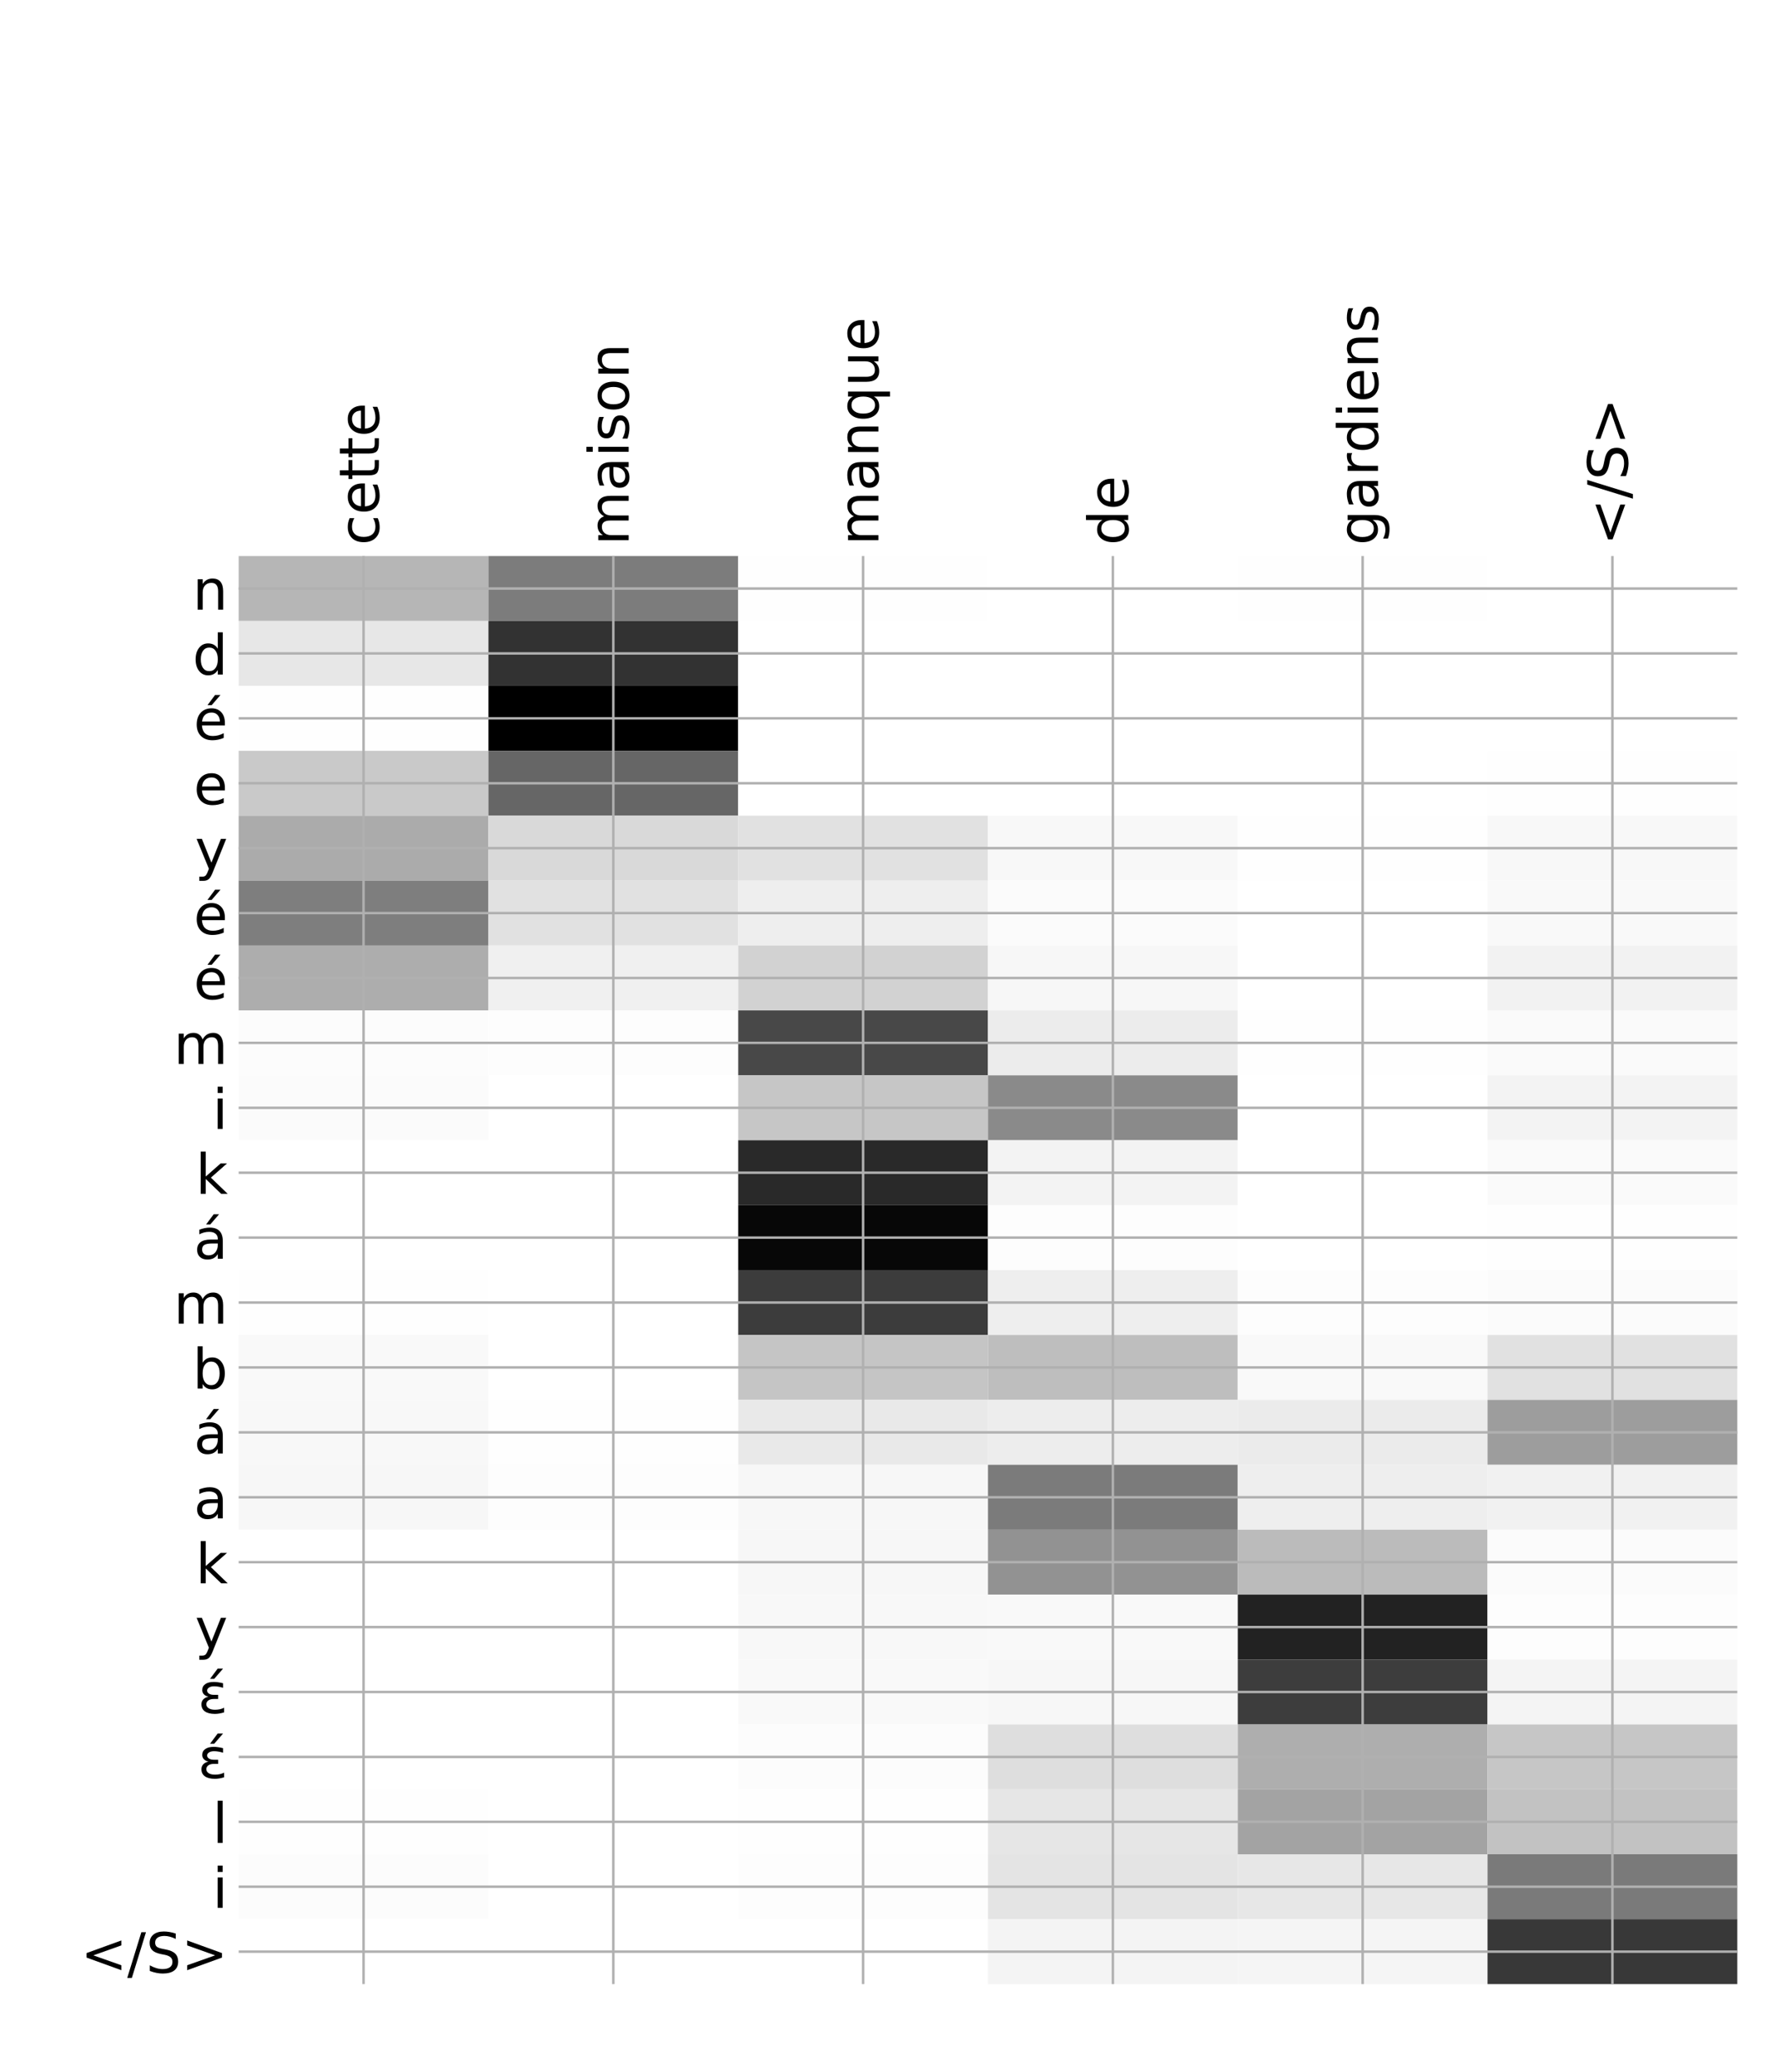 <?xml version="1.0" encoding="utf-8" standalone="no"?>
<!DOCTYPE svg PUBLIC "-//W3C//DTD SVG 1.1//EN"
  "http://www.w3.org/Graphics/SVG/1.1/DTD/svg11.dtd">
<!-- Created with matplotlib (http://matplotlib.org/) -->
<svg height="671pt" version="1.1" viewBox="0 0 576 671" width="576pt" xmlns="http://www.w3.org/2000/svg" xmlns:xlink="http://www.w3.org/1999/xlink">
 <defs>
  <style type="text/css">
*{stroke-linecap:butt;stroke-linejoin:round;}
  </style>
 </defs>
 <g id="figure_1">
  <g id="patch_1">
   <path d="M 0 672 
L 576 672 
L 576 0 
L 0 0 
z
" style="fill:#ffffff;"/>
  </g>
  <g id="axes_1">
   <g id="PolyCollection_1">
    <path clip-path="url(#pa98551bcd6)" d="M 77.275 180.056 
L 77.275 201.074 
L 158.146 201.074 
L 158.146 180.056 
L 77.275 180.056 
z
" style="fill:#b6b6b6;"/>
    <path clip-path="url(#pa98551bcd6)" d="M 158.146 180.056 
L 158.146 201.074 
L 239.017 201.074 
L 239.017 180.056 
L 158.146 180.056 
z
" style="fill:#7c7c7c;"/>
    <path clip-path="url(#pa98551bcd6)" d="M 239.017 180.056 
L 239.017 201.074 
L 319.887 201.074 
L 319.887 180.056 
L 239.017 180.056 
z
" style="fill:#fefefe;"/>
    <path clip-path="url(#pa98551bcd6)" d="M 319.887 180.056 
L 319.887 201.074 
L 400.758 201.074 
L 400.758 180.056 
L 319.887 180.056 
z
" style="fill:#ffffff;"/>
    <path clip-path="url(#pa98551bcd6)" d="M 400.758 180.056 
L 400.758 201.074 
L 481.629 201.074 
L 481.629 180.056 
L 400.758 180.056 
z
" style="fill:#fefefe;"/>
    <path clip-path="url(#pa98551bcd6)" d="M 481.629 180.056 
L 481.629 201.074 
L 562.5 201.074 
L 562.5 180.056 
L 481.629 180.056 
z
" style="fill:#ffffff;"/>
    <path clip-path="url(#pa98551bcd6)" d="M 77.275 201.074 
L 77.275 222.092 
L 158.146 222.092 
L 158.146 201.074 
L 77.275 201.074 
z
" style="fill:#e7e7e7;"/>
    <path clip-path="url(#pa98551bcd6)" d="M 158.146 201.074 
L 158.146 222.092 
L 239.017 222.092 
L 239.017 201.074 
L 158.146 201.074 
z
" style="fill:#323232;"/>
    <path clip-path="url(#pa98551bcd6)" d="M 239.017 201.074 
L 239.017 222.092 
L 319.887 222.092 
L 319.887 201.074 
L 239.017 201.074 
z
" style="fill:#ffffff;"/>
    <path clip-path="url(#pa98551bcd6)" d="M 319.887 201.074 
L 319.887 222.092 
L 400.758 222.092 
L 400.758 201.074 
L 319.887 201.074 
z
" style="fill:#ffffff;"/>
    <path clip-path="url(#pa98551bcd6)" d="M 400.758 201.074 
L 400.758 222.092 
L 481.629 222.092 
L 481.629 201.074 
L 400.758 201.074 
z
" style="fill:#ffffff;"/>
    <path clip-path="url(#pa98551bcd6)" d="M 481.629 201.074 
L 481.629 222.092 
L 562.5 222.092 
L 562.5 201.074 
L 481.629 201.074 
z
" style="fill:#ffffff;"/>
    <path clip-path="url(#pa98551bcd6)" d="M 77.275 222.092 
L 77.275 243.111 
L 158.146 243.111 
L 158.146 222.092 
L 77.275 222.092 
z
" style="fill:#fefefe;"/>
    <path clip-path="url(#pa98551bcd6)" d="M 158.146 222.092 
L 158.146 243.111 
L 239.017 243.111 
L 239.017 222.092 
L 158.146 222.092 
z
"/>
    <path clip-path="url(#pa98551bcd6)" d="M 239.017 222.092 
L 239.017 243.111 
L 319.887 243.111 
L 319.887 222.092 
L 239.017 222.092 
z
" style="fill:#ffffff;"/>
    <path clip-path="url(#pa98551bcd6)" d="M 319.887 222.092 
L 319.887 243.111 
L 400.758 243.111 
L 400.758 222.092 
L 319.887 222.092 
z
" style="fill:#ffffff;"/>
    <path clip-path="url(#pa98551bcd6)" d="M 400.758 222.092 
L 400.758 243.111 
L 481.629 243.111 
L 481.629 222.092 
L 400.758 222.092 
z
" style="fill:#ffffff;"/>
    <path clip-path="url(#pa98551bcd6)" d="M 481.629 222.092 
L 481.629 243.111 
L 562.5 243.111 
L 562.5 222.092 
L 481.629 222.092 
z
" style="fill:#ffffff;"/>
    <path clip-path="url(#pa98551bcd6)" d="M 77.275 243.111 
L 77.275 264.129 
L 158.146 264.129 
L 158.146 243.111 
L 77.275 243.111 
z
" style="fill:#c9c9c9;"/>
    <path clip-path="url(#pa98551bcd6)" d="M 158.146 243.111 
L 158.146 264.129 
L 239.017 264.129 
L 239.017 243.111 
L 158.146 243.111 
z
" style="fill:#666666;"/>
    <path clip-path="url(#pa98551bcd6)" d="M 239.017 243.111 
L 239.017 264.129 
L 319.887 264.129 
L 319.887 243.111 
L 239.017 243.111 
z
" style="fill:#ffffff;"/>
    <path clip-path="url(#pa98551bcd6)" d="M 319.887 243.111 
L 319.887 264.129 
L 400.758 264.129 
L 400.758 243.111 
L 319.887 243.111 
z
" style="fill:#ffffff;"/>
    <path clip-path="url(#pa98551bcd6)" d="M 400.758 243.111 
L 400.758 264.129 
L 481.629 264.129 
L 481.629 243.111 
L 400.758 243.111 
z
" style="fill:#ffffff;"/>
    <path clip-path="url(#pa98551bcd6)" d="M 481.629 243.111 
L 481.629 264.129 
L 562.5 264.129 
L 562.5 243.111 
L 481.629 243.111 
z
" style="fill:#fefefe;"/>
    <path clip-path="url(#pa98551bcd6)" d="M 77.275 264.129 
L 77.275 285.147 
L 158.146 285.147 
L 158.146 264.129 
L 77.275 264.129 
z
" style="fill:#ababab;"/>
    <path clip-path="url(#pa98551bcd6)" d="M 158.146 264.129 
L 158.146 285.147 
L 239.017 285.147 
L 239.017 264.129 
L 158.146 264.129 
z
" style="fill:#d9d9d9;"/>
    <path clip-path="url(#pa98551bcd6)" d="M 239.017 264.129 
L 239.017 285.147 
L 319.887 285.147 
L 319.887 264.129 
L 239.017 264.129 
z
" style="fill:#e1e1e1;"/>
    <path clip-path="url(#pa98551bcd6)" d="M 319.887 264.129 
L 319.887 285.147 
L 400.758 285.147 
L 400.758 264.129 
L 319.887 264.129 
z
" style="fill:#f8f8f8;"/>
    <path clip-path="url(#pa98551bcd6)" d="M 400.758 264.129 
L 400.758 285.147 
L 481.629 285.147 
L 481.629 264.129 
L 400.758 264.129 
z
" style="fill:#fefefe;"/>
    <path clip-path="url(#pa98551bcd6)" d="M 481.629 264.129 
L 481.629 285.147 
L 562.5 285.147 
L 562.5 264.129 
L 481.629 264.129 
z
" style="fill:#f8f8f8;"/>
    <path clip-path="url(#pa98551bcd6)" d="M 77.275 285.147 
L 77.275 306.166 
L 158.146 306.166 
L 158.146 285.147 
L 77.275 285.147 
z
" style="fill:#7e7e7e;"/>
    <path clip-path="url(#pa98551bcd6)" d="M 158.146 285.147 
L 158.146 306.166 
L 239.017 306.166 
L 239.017 285.147 
L 158.146 285.147 
z
" style="fill:#e1e1e1;"/>
    <path clip-path="url(#pa98551bcd6)" d="M 239.017 285.147 
L 239.017 306.166 
L 319.887 306.166 
L 319.887 285.147 
L 239.017 285.147 
z
" style="fill:#eeeeee;"/>
    <path clip-path="url(#pa98551bcd6)" d="M 319.887 285.147 
L 319.887 306.166 
L 400.758 306.166 
L 400.758 285.147 
L 319.887 285.147 
z
" style="fill:#fbfbfb;"/>
    <path clip-path="url(#pa98551bcd6)" d="M 400.758 285.147 
L 400.758 306.166 
L 481.629 306.166 
L 481.629 285.147 
L 400.758 285.147 
z
" style="fill:#ffffff;"/>
    <path clip-path="url(#pa98551bcd6)" d="M 481.629 285.147 
L 481.629 306.166 
L 562.5 306.166 
L 562.5 285.147 
L 481.629 285.147 
z
" style="fill:#f9f9f9;"/>
    <path clip-path="url(#pa98551bcd6)" d="M 77.275 306.166 
L 77.275 327.184 
L 158.146 327.184 
L 158.146 306.166 
L 77.275 306.166 
z
" style="fill:#adadad;"/>
    <path clip-path="url(#pa98551bcd6)" d="M 158.146 306.166 
L 158.146 327.184 
L 239.017 327.184 
L 239.017 306.166 
L 158.146 306.166 
z
" style="fill:#f0f0f0;"/>
    <path clip-path="url(#pa98551bcd6)" d="M 239.017 306.166 
L 239.017 327.184 
L 319.887 327.184 
L 319.887 306.166 
L 239.017 306.166 
z
" style="fill:#d2d2d2;"/>
    <path clip-path="url(#pa98551bcd6)" d="M 319.887 306.166 
L 319.887 327.184 
L 400.758 327.184 
L 400.758 306.166 
L 319.887 306.166 
z
" style="fill:#f7f7f7;"/>
    <path clip-path="url(#pa98551bcd6)" d="M 400.758 306.166 
L 400.758 327.184 
L 481.629 327.184 
L 481.629 306.166 
L 400.758 306.166 
z
" style="fill:#ffffff;"/>
    <path clip-path="url(#pa98551bcd6)" d="M 481.629 306.166 
L 481.629 327.184 
L 562.5 327.184 
L 562.5 306.166 
L 481.629 306.166 
z
" style="fill:#f2f2f2;"/>
    <path clip-path="url(#pa98551bcd6)" d="M 77.275 327.184 
L 77.275 348.203 
L 158.146 348.203 
L 158.146 327.184 
L 77.275 327.184 
z
" style="fill:#fcfcfc;"/>
    <path clip-path="url(#pa98551bcd6)" d="M 158.146 327.184 
L 158.146 348.203 
L 239.017 348.203 
L 239.017 327.184 
L 158.146 327.184 
z
" style="fill:#fdfdfd;"/>
    <path clip-path="url(#pa98551bcd6)" d="M 239.017 327.184 
L 239.017 348.203 
L 319.887 348.203 
L 319.887 327.184 
L 239.017 327.184 
z
" style="fill:#484848;"/>
    <path clip-path="url(#pa98551bcd6)" d="M 319.887 327.184 
L 319.887 348.203 
L 400.758 348.203 
L 400.758 327.184 
L 319.887 327.184 
z
" style="fill:#ececec;"/>
    <path clip-path="url(#pa98551bcd6)" d="M 400.758 327.184 
L 400.758 348.203 
L 481.629 348.203 
L 481.629 327.184 
L 400.758 327.184 
z
" style="fill:#fefefe;"/>
    <path clip-path="url(#pa98551bcd6)" d="M 481.629 327.184 
L 481.629 348.203 
L 562.5 348.203 
L 562.5 327.184 
L 481.629 327.184 
z
" style="fill:#fafafa;"/>
    <path clip-path="url(#pa98551bcd6)" d="M 77.275 348.203 
L 77.275 369.221 
L 158.146 369.221 
L 158.146 348.203 
L 77.275 348.203 
z
" style="fill:#fbfbfb;"/>
    <path clip-path="url(#pa98551bcd6)" d="M 158.146 348.203 
L 158.146 369.221 
L 239.017 369.221 
L 239.017 348.203 
L 158.146 348.203 
z
" style="fill:#ffffff;"/>
    <path clip-path="url(#pa98551bcd6)" d="M 239.017 348.203 
L 239.017 369.221 
L 319.887 369.221 
L 319.887 348.203 
L 239.017 348.203 
z
" style="fill:#c6c6c6;"/>
    <path clip-path="url(#pa98551bcd6)" d="M 319.887 348.203 
L 319.887 369.221 
L 400.758 369.221 
L 400.758 348.203 
L 319.887 348.203 
z
" style="fill:#8a8a8a;"/>
    <path clip-path="url(#pa98551bcd6)" d="M 400.758 348.203 
L 400.758 369.221 
L 481.629 369.221 
L 481.629 348.203 
L 400.758 348.203 
z
" style="fill:#ffffff;"/>
    <path clip-path="url(#pa98551bcd6)" d="M 481.629 348.203 
L 481.629 369.221 
L 562.5 369.221 
L 562.5 348.203 
L 481.629 348.203 
z
" style="fill:#f3f3f3;"/>
    <path clip-path="url(#pa98551bcd6)" d="M 77.275 369.221 
L 77.275 390.239 
L 158.146 390.239 
L 158.146 369.221 
L 77.275 369.221 
z
" style="fill:#ffffff;"/>
    <path clip-path="url(#pa98551bcd6)" d="M 158.146 369.221 
L 158.146 390.239 
L 239.017 390.239 
L 239.017 369.221 
L 158.146 369.221 
z
" style="fill:#ffffff;"/>
    <path clip-path="url(#pa98551bcd6)" d="M 239.017 369.221 
L 239.017 390.239 
L 319.887 390.239 
L 319.887 369.221 
L 239.017 369.221 
z
" style="fill:#292929;"/>
    <path clip-path="url(#pa98551bcd6)" d="M 319.887 369.221 
L 319.887 390.239 
L 400.758 390.239 
L 400.758 369.221 
L 319.887 369.221 
z
" style="fill:#f3f3f3;"/>
    <path clip-path="url(#pa98551bcd6)" d="M 400.758 369.221 
L 400.758 390.239 
L 481.629 390.239 
L 481.629 369.221 
L 400.758 369.221 
z
" style="fill:#ffffff;"/>
    <path clip-path="url(#pa98551bcd6)" d="M 481.629 369.221 
L 481.629 390.239 
L 562.5 390.239 
L 562.5 369.221 
L 481.629 369.221 
z
" style="fill:#fafafa;"/>
    <path clip-path="url(#pa98551bcd6)" d="M 77.275 390.239 
L 77.275 411.258 
L 158.146 411.258 
L 158.146 390.239 
L 77.275 390.239 
z
" style="fill:#ffffff;"/>
    <path clip-path="url(#pa98551bcd6)" d="M 158.146 390.239 
L 158.146 411.258 
L 239.017 411.258 
L 239.017 390.239 
L 158.146 390.239 
z
" style="fill:#ffffff;"/>
    <path clip-path="url(#pa98551bcd6)" d="M 239.017 390.239 
L 239.017 411.258 
L 319.887 411.258 
L 319.887 390.239 
L 239.017 390.239 
z
" style="fill:#070707;"/>
    <path clip-path="url(#pa98551bcd6)" d="M 319.887 390.239 
L 319.887 411.258 
L 400.758 411.258 
L 400.758 390.239 
L 319.887 390.239 
z
" style="fill:#fdfdfd;"/>
    <path clip-path="url(#pa98551bcd6)" d="M 400.758 390.239 
L 400.758 411.258 
L 481.629 411.258 
L 481.629 390.239 
L 400.758 390.239 
z
" style="fill:#ffffff;"/>
    <path clip-path="url(#pa98551bcd6)" d="M 481.629 390.239 
L 481.629 411.258 
L 562.5 411.258 
L 562.5 390.239 
L 481.629 390.239 
z
" style="fill:#fefefe;"/>
    <path clip-path="url(#pa98551bcd6)" d="M 77.275 411.258 
L 77.275 432.276 
L 158.146 432.276 
L 158.146 411.258 
L 77.275 411.258 
z
" style="fill:#fefefe;"/>
    <path clip-path="url(#pa98551bcd6)" d="M 158.146 411.258 
L 158.146 432.276 
L 239.017 432.276 
L 239.017 411.258 
L 158.146 411.258 
z
" style="fill:#ffffff;"/>
    <path clip-path="url(#pa98551bcd6)" d="M 239.017 411.258 
L 239.017 432.276 
L 319.887 432.276 
L 319.887 411.258 
L 239.017 411.258 
z
" style="fill:#3c3c3c;"/>
    <path clip-path="url(#pa98551bcd6)" d="M 319.887 411.258 
L 319.887 432.276 
L 400.758 432.276 
L 400.758 411.258 
L 319.887 411.258 
z
" style="fill:#eeeeee;"/>
    <path clip-path="url(#pa98551bcd6)" d="M 400.758 411.258 
L 400.758 432.276 
L 481.629 432.276 
L 481.629 411.258 
L 400.758 411.258 
z
" style="fill:#fdfdfd;"/>
    <path clip-path="url(#pa98551bcd6)" d="M 481.629 411.258 
L 481.629 432.276 
L 562.5 432.276 
L 562.5 411.258 
L 481.629 411.258 
z
" style="fill:#fbfbfb;"/>
    <path clip-path="url(#pa98551bcd6)" d="M 77.275 432.276 
L 77.275 453.295 
L 158.146 453.295 
L 158.146 432.276 
L 77.275 432.276 
z
" style="fill:#f9f9f9;"/>
    <path clip-path="url(#pa98551bcd6)" d="M 158.146 432.276 
L 158.146 453.295 
L 239.017 453.295 
L 239.017 432.276 
L 158.146 432.276 
z
" style="fill:#ffffff;"/>
    <path clip-path="url(#pa98551bcd6)" d="M 239.017 432.276 
L 239.017 453.295 
L 319.887 453.295 
L 319.887 432.276 
L 239.017 432.276 
z
" style="fill:#c5c5c5;"/>
    <path clip-path="url(#pa98551bcd6)" d="M 319.887 432.276 
L 319.887 453.295 
L 400.758 453.295 
L 400.758 432.276 
L 319.887 432.276 
z
" style="fill:#bebebe;"/>
    <path clip-path="url(#pa98551bcd6)" d="M 400.758 432.276 
L 400.758 453.295 
L 481.629 453.295 
L 481.629 432.276 
L 400.758 432.276 
z
" style="fill:#f9f9f9;"/>
    <path clip-path="url(#pa98551bcd6)" d="M 481.629 432.276 
L 481.629 453.295 
L 562.5 453.295 
L 562.5 432.276 
L 481.629 432.276 
z
" style="fill:#e1e1e1;"/>
    <path clip-path="url(#pa98551bcd6)" d="M 77.275 453.295 
L 77.275 474.313 
L 158.146 474.313 
L 158.146 453.295 
L 77.275 453.295 
z
" style="fill:#f8f8f8;"/>
    <path clip-path="url(#pa98551bcd6)" d="M 158.146 453.295 
L 158.146 474.313 
L 239.017 474.313 
L 239.017 453.295 
L 158.146 453.295 
z
" style="fill:#fefefe;"/>
    <path clip-path="url(#pa98551bcd6)" d="M 239.017 453.295 
L 239.017 474.313 
L 319.887 474.313 
L 319.887 453.295 
L 239.017 453.295 
z
" style="fill:#e9e9e9;"/>
    <path clip-path="url(#pa98551bcd6)" d="M 319.887 453.295 
L 319.887 474.313 
L 400.758 474.313 
L 400.758 453.295 
L 319.887 453.295 
z
" style="fill:#ededed;"/>
    <path clip-path="url(#pa98551bcd6)" d="M 400.758 453.295 
L 400.758 474.313 
L 481.629 474.313 
L 481.629 453.295 
L 400.758 453.295 
z
" style="fill:#ebebeb;"/>
    <path clip-path="url(#pa98551bcd6)" d="M 481.629 453.295 
L 481.629 474.313 
L 562.5 474.313 
L 562.5 453.295 
L 481.629 453.295 
z
" style="fill:#9d9d9d;"/>
    <path clip-path="url(#pa98551bcd6)" d="M 77.275 474.313 
L 77.275 495.331 
L 158.146 495.331 
L 158.146 474.313 
L 77.275 474.313 
z
" style="fill:#f7f7f7;"/>
    <path clip-path="url(#pa98551bcd6)" d="M 158.146 474.313 
L 158.146 495.331 
L 239.017 495.331 
L 239.017 474.313 
L 158.146 474.313 
z
" style="fill:#fdfdfd;"/>
    <path clip-path="url(#pa98551bcd6)" d="M 239.017 474.313 
L 239.017 495.331 
L 319.887 495.331 
L 319.887 474.313 
L 239.017 474.313 
z
" style="fill:#f7f7f7;"/>
    <path clip-path="url(#pa98551bcd6)" d="M 319.887 474.313 
L 319.887 495.331 
L 400.758 495.331 
L 400.758 474.313 
L 319.887 474.313 
z
" style="fill:#7b7b7b;"/>
    <path clip-path="url(#pa98551bcd6)" d="M 400.758 474.313 
L 400.758 495.331 
L 481.629 495.331 
L 481.629 474.313 
L 400.758 474.313 
z
" style="fill:#eeeeee;"/>
    <path clip-path="url(#pa98551bcd6)" d="M 481.629 474.313 
L 481.629 495.331 
L 562.5 495.331 
L 562.5 474.313 
L 481.629 474.313 
z
" style="fill:#f1f1f1;"/>
    <path clip-path="url(#pa98551bcd6)" d="M 77.275 495.331 
L 77.275 516.35 
L 158.146 516.35 
L 158.146 495.331 
L 77.275 495.331 
z
" style="fill:#ffffff;"/>
    <path clip-path="url(#pa98551bcd6)" d="M 158.146 495.331 
L 158.146 516.35 
L 239.017 516.35 
L 239.017 495.331 
L 158.146 495.331 
z
" style="fill:#ffffff;"/>
    <path clip-path="url(#pa98551bcd6)" d="M 239.017 495.331 
L 239.017 516.35 
L 319.887 516.35 
L 319.887 495.331 
L 239.017 495.331 
z
" style="fill:#f7f7f7;"/>
    <path clip-path="url(#pa98551bcd6)" d="M 319.887 495.331 
L 319.887 516.35 
L 400.758 516.35 
L 400.758 495.331 
L 319.887 495.331 
z
" style="fill:#929292;"/>
    <path clip-path="url(#pa98551bcd6)" d="M 400.758 495.331 
L 400.758 516.35 
L 481.629 516.35 
L 481.629 495.331 
L 400.758 495.331 
z
" style="fill:#bbbbbb;"/>
    <path clip-path="url(#pa98551bcd6)" d="M 481.629 495.331 
L 481.629 516.35 
L 562.5 516.35 
L 562.5 495.331 
L 481.629 495.331 
z
" style="fill:#fbfbfb;"/>
    <path clip-path="url(#pa98551bcd6)" d="M 77.275 516.35 
L 77.275 537.368 
L 158.146 537.368 
L 158.146 516.35 
L 77.275 516.35 
z
" style="fill:#ffffff;"/>
    <path clip-path="url(#pa98551bcd6)" d="M 158.146 516.35 
L 158.146 537.368 
L 239.017 537.368 
L 239.017 516.35 
L 158.146 516.35 
z
" style="fill:#ffffff;"/>
    <path clip-path="url(#pa98551bcd6)" d="M 239.017 516.35 
L 239.017 537.368 
L 319.887 537.368 
L 319.887 516.35 
L 239.017 516.35 
z
" style="fill:#f8f8f8;"/>
    <path clip-path="url(#pa98551bcd6)" d="M 319.887 516.35 
L 319.887 537.368 
L 400.758 537.368 
L 400.758 516.35 
L 319.887 516.35 
z
" style="fill:#f9f9f9;"/>
    <path clip-path="url(#pa98551bcd6)" d="M 400.758 516.35 
L 400.758 537.368 
L 481.629 537.368 
L 481.629 516.35 
L 400.758 516.35 
z
" style="fill:#222222;"/>
    <path clip-path="url(#pa98551bcd6)" d="M 481.629 516.35 
L 481.629 537.368 
L 562.5 537.368 
L 562.5 516.35 
L 481.629 516.35 
z
" style="fill:#fdfdfd;"/>
    <path clip-path="url(#pa98551bcd6)" d="M 77.275 537.368 
L 77.275 558.386 
L 158.146 558.386 
L 158.146 537.368 
L 77.275 537.368 
z
" style="fill:#ffffff;"/>
    <path clip-path="url(#pa98551bcd6)" d="M 158.146 537.368 
L 158.146 558.386 
L 239.017 558.386 
L 239.017 537.368 
L 158.146 537.368 
z
" style="fill:#ffffff;"/>
    <path clip-path="url(#pa98551bcd6)" d="M 239.017 537.368 
L 239.017 558.386 
L 319.887 558.386 
L 319.887 537.368 
L 239.017 537.368 
z
" style="fill:#f9f9f9;"/>
    <path clip-path="url(#pa98551bcd6)" d="M 319.887 537.368 
L 319.887 558.386 
L 400.758 558.386 
L 400.758 537.368 
L 319.887 537.368 
z
" style="fill:#f7f7f7;"/>
    <path clip-path="url(#pa98551bcd6)" d="M 400.758 537.368 
L 400.758 558.386 
L 481.629 558.386 
L 481.629 537.368 
L 400.758 537.368 
z
" style="fill:#3d3d3d;"/>
    <path clip-path="url(#pa98551bcd6)" d="M 481.629 537.368 
L 481.629 558.386 
L 562.5 558.386 
L 562.5 537.368 
L 481.629 537.368 
z
" style="fill:#f4f4f4;"/>
    <path clip-path="url(#pa98551bcd6)" d="M 77.275 558.386 
L 77.275 579.405 
L 158.146 579.405 
L 158.146 558.386 
L 77.275 558.386 
z
" style="fill:#ffffff;"/>
    <path clip-path="url(#pa98551bcd6)" d="M 158.146 558.386 
L 158.146 579.405 
L 239.017 579.405 
L 239.017 558.386 
L 158.146 558.386 
z
" style="fill:#ffffff;"/>
    <path clip-path="url(#pa98551bcd6)" d="M 239.017 558.386 
L 239.017 579.405 
L 319.887 579.405 
L 319.887 558.386 
L 239.017 558.386 
z
" style="fill:#fcfcfc;"/>
    <path clip-path="url(#pa98551bcd6)" d="M 319.887 558.386 
L 319.887 579.405 
L 400.758 579.405 
L 400.758 558.386 
L 319.887 558.386 
z
" style="fill:#dedede;"/>
    <path clip-path="url(#pa98551bcd6)" d="M 400.758 558.386 
L 400.758 579.405 
L 481.629 579.405 
L 481.629 558.386 
L 400.758 558.386 
z
" style="fill:#aeaeae;"/>
    <path clip-path="url(#pa98551bcd6)" d="M 481.629 558.386 
L 481.629 579.405 
L 562.5 579.405 
L 562.5 558.386 
L 481.629 558.386 
z
" style="fill:#c6c6c6;"/>
    <path clip-path="url(#pa98551bcd6)" d="M 77.275 579.405 
L 77.275 600.423 
L 158.146 600.423 
L 158.146 579.405 
L 77.275 579.405 
z
" style="fill:#fefefe;"/>
    <path clip-path="url(#pa98551bcd6)" d="M 158.146 579.405 
L 158.146 600.423 
L 239.017 600.423 
L 239.017 579.405 
L 158.146 579.405 
z
" style="fill:#ffffff;"/>
    <path clip-path="url(#pa98551bcd6)" d="M 239.017 579.405 
L 239.017 600.423 
L 319.887 600.423 
L 319.887 579.405 
L 239.017 579.405 
z
" style="fill:#fefefe;"/>
    <path clip-path="url(#pa98551bcd6)" d="M 319.887 579.405 
L 319.887 600.423 
L 400.758 600.423 
L 400.758 579.405 
L 319.887 579.405 
z
" style="fill:#e6e6e6;"/>
    <path clip-path="url(#pa98551bcd6)" d="M 400.758 579.405 
L 400.758 600.423 
L 481.629 600.423 
L 481.629 579.405 
L 400.758 579.405 
z
" style="fill:#a3a3a3;"/>
    <path clip-path="url(#pa98551bcd6)" d="M 481.629 579.405 
L 481.629 600.423 
L 562.5 600.423 
L 562.5 579.405 
L 481.629 579.405 
z
" style="fill:#c2c2c2;"/>
    <path clip-path="url(#pa98551bcd6)" d="M 77.275 600.423 
L 77.275 621.442 
L 158.146 621.442 
L 158.146 600.423 
L 77.275 600.423 
z
" style="fill:#fcfcfc;"/>
    <path clip-path="url(#pa98551bcd6)" d="M 158.146 600.423 
L 158.146 621.442 
L 239.017 621.442 
L 239.017 600.423 
L 158.146 600.423 
z
" style="fill:#ffffff;"/>
    <path clip-path="url(#pa98551bcd6)" d="M 239.017 600.423 
L 239.017 621.442 
L 319.887 621.442 
L 319.887 600.423 
L 239.017 600.423 
z
" style="fill:#fdfdfd;"/>
    <path clip-path="url(#pa98551bcd6)" d="M 319.887 600.423 
L 319.887 621.442 
L 400.758 621.442 
L 400.758 600.423 
L 319.887 600.423 
z
" style="fill:#e4e4e4;"/>
    <path clip-path="url(#pa98551bcd6)" d="M 400.758 600.423 
L 400.758 621.442 
L 481.629 621.442 
L 481.629 600.423 
L 400.758 600.423 
z
" style="fill:#e7e7e7;"/>
    <path clip-path="url(#pa98551bcd6)" d="M 481.629 600.423 
L 481.629 621.442 
L 562.5 621.442 
L 562.5 600.423 
L 481.629 600.423 
z
" style="fill:#7a7a7a;"/>
    <path clip-path="url(#pa98551bcd6)" d="M 77.275 621.442 
L 77.275 642.46 
L 158.146 642.46 
L 158.146 621.442 
L 77.275 621.442 
z
" style="fill:#ffffff;"/>
    <path clip-path="url(#pa98551bcd6)" d="M 158.146 621.442 
L 158.146 642.46 
L 239.017 642.46 
L 239.017 621.442 
L 158.146 621.442 
z
" style="fill:#ffffff;"/>
    <path clip-path="url(#pa98551bcd6)" d="M 239.017 621.442 
L 239.017 642.46 
L 319.887 642.46 
L 319.887 621.442 
L 239.017 621.442 
z
" style="fill:#ffffff;"/>
    <path clip-path="url(#pa98551bcd6)" d="M 319.887 621.442 
L 319.887 642.46 
L 400.758 642.46 
L 400.758 621.442 
L 319.887 621.442 
z
" style="fill:#f4f4f4;"/>
    <path clip-path="url(#pa98551bcd6)" d="M 400.758 621.442 
L 400.758 642.46 
L 481.629 642.46 
L 481.629 621.442 
L 400.758 621.442 
z
" style="fill:#f5f5f5;"/>
    <path clip-path="url(#pa98551bcd6)" d="M 481.629 621.442 
L 481.629 642.46 
L 562.5 642.46 
L 562.5 621.442 
L 481.629 621.442 
z
" style="fill:#383838;"/>
   </g>
   <g id="matplotlib.axis_1">
    <g id="xtick_1">
     <g id="line2d_1">
      <path clip-path="url(#pa98551bcd6)" d="M 117.71 642.46 
L 117.71 180.056 
" style="fill:none;stroke:#b0b0b0;stroke-linecap:square;stroke-width:0.8;"/>
     </g>
     <g id="line2d_2"/>
     <g id="text_1">
      <!-- cette -->
      <defs>
       <path d="M 48.781 52.594 
L 48.781 44.188 
Q 44.969 46.297 41.141 47.344 
Q 37.312 48.391 33.406 48.391 
Q 24.656 48.391 19.812 42.844 
Q 14.984 37.312 14.984 27.297 
Q 14.984 17.281 19.812 11.734 
Q 24.656 6.203 33.406 6.203 
Q 37.312 6.203 41.141 7.25 
Q 44.969 8.297 48.781 10.406 
L 48.781 2.094 
Q 45.016 0.344 40.984 -0.531 
Q 36.969 -1.422 32.422 -1.422 
Q 20.062 -1.422 12.781 6.344 
Q 5.516 14.109 5.516 27.297 
Q 5.516 40.672 12.859 48.328 
Q 20.219 56 33.016 56 
Q 37.156 56 41.109 55.141 
Q 45.062 54.297 48.781 52.594 
z
" id="DejaVuSans-63"/>
       <path d="M 56.203 29.594 
L 56.203 25.203 
L 14.891 25.203 
Q 15.484 15.922 20.484 11.062 
Q 25.484 6.203 34.422 6.203 
Q 39.594 6.203 44.453 7.469 
Q 49.312 8.734 54.109 11.281 
L 54.109 2.781 
Q 49.266 0.734 44.188 -0.344 
Q 39.109 -1.422 33.891 -1.422 
Q 20.797 -1.422 13.156 6.188 
Q 5.516 13.812 5.516 26.812 
Q 5.516 40.234 12.766 48.109 
Q 20.016 56 32.328 56 
Q 43.359 56 49.781 48.891 
Q 56.203 41.797 56.203 29.594 
z
M 47.219 32.234 
Q 47.125 39.594 43.094 43.984 
Q 39.062 48.391 32.422 48.391 
Q 24.906 48.391 20.391 44.141 
Q 15.875 39.891 15.188 32.172 
z
" id="DejaVuSans-65"/>
       <path d="M 18.312 70.219 
L 18.312 54.688 
L 36.812 54.688 
L 36.812 47.703 
L 18.312 47.703 
L 18.312 18.016 
Q 18.312 11.328 20.141 9.422 
Q 21.969 7.516 27.594 7.516 
L 36.812 7.516 
L 36.812 0 
L 27.594 0 
Q 17.188 0 13.234 3.875 
Q 9.281 7.766 9.281 18.016 
L 9.281 47.703 
L 2.688 47.703 
L 2.688 54.688 
L 9.281 54.688 
L 9.281 70.219 
z
" id="DejaVuSans-74"/>
      </defs>
      <g transform="translate(122.677 176.556)rotate(-90)scale(0.18 -0.18)">
       <use xlink:href="#DejaVuSans-63"/>
       <use x="54.98" xlink:href="#DejaVuSans-65"/>
       <use x="116.504" xlink:href="#DejaVuSans-74"/>
       <use x="155.713" xlink:href="#DejaVuSans-74"/>
       <use x="194.922" xlink:href="#DejaVuSans-65"/>
      </g>
     </g>
    </g>
    <g id="xtick_2">
     <g id="line2d_3">
      <path clip-path="url(#pa98551bcd6)" d="M 198.581 642.46 
L 198.581 180.056 
" style="fill:none;stroke:#b0b0b0;stroke-linecap:square;stroke-width:0.8;"/>
     </g>
     <g id="line2d_4"/>
     <g id="text_2">
      <!-- maison -->
      <defs>
       <path d="M 52 44.188 
Q 55.375 50.25 60.062 53.125 
Q 64.75 56 71.094 56 
Q 79.641 56 84.281 50.016 
Q 88.922 44.047 88.922 33.016 
L 88.922 0 
L 79.891 0 
L 79.891 32.719 
Q 79.891 40.578 77.094 44.375 
Q 74.312 48.188 68.609 48.188 
Q 61.625 48.188 57.562 43.547 
Q 53.516 38.922 53.516 30.906 
L 53.516 0 
L 44.484 0 
L 44.484 32.719 
Q 44.484 40.625 41.703 44.406 
Q 38.922 48.188 33.109 48.188 
Q 26.219 48.188 22.156 43.531 
Q 18.109 38.875 18.109 30.906 
L 18.109 0 
L 9.078 0 
L 9.078 54.688 
L 18.109 54.688 
L 18.109 46.188 
Q 21.188 51.219 25.484 53.609 
Q 29.781 56 35.688 56 
Q 41.656 56 45.828 52.969 
Q 50 49.953 52 44.188 
z
" id="DejaVuSans-6d"/>
       <path d="M 34.281 27.484 
Q 23.391 27.484 19.188 25 
Q 14.984 22.516 14.984 16.5 
Q 14.984 11.719 18.141 8.906 
Q 21.297 6.109 26.703 6.109 
Q 34.188 6.109 38.703 11.406 
Q 43.219 16.703 43.219 25.484 
L 43.219 27.484 
z
M 52.203 31.203 
L 52.203 0 
L 43.219 0 
L 43.219 8.297 
Q 40.141 3.328 35.547 0.953 
Q 30.953 -1.422 24.312 -1.422 
Q 15.922 -1.422 10.953 3.297 
Q 6 8.016 6 15.922 
Q 6 25.141 12.172 29.828 
Q 18.359 34.516 30.609 34.516 
L 43.219 34.516 
L 43.219 35.406 
Q 43.219 41.609 39.141 45 
Q 35.062 48.391 27.688 48.391 
Q 23 48.391 18.547 47.266 
Q 14.109 46.141 10.016 43.891 
L 10.016 52.203 
Q 14.938 54.109 19.578 55.047 
Q 24.219 56 28.609 56 
Q 40.484 56 46.344 49.844 
Q 52.203 43.703 52.203 31.203 
z
" id="DejaVuSans-61"/>
       <path d="M 9.422 54.688 
L 18.406 54.688 
L 18.406 0 
L 9.422 0 
z
M 9.422 75.984 
L 18.406 75.984 
L 18.406 64.594 
L 9.422 64.594 
z
" id="DejaVuSans-69"/>
       <path d="M 44.281 53.078 
L 44.281 44.578 
Q 40.484 46.531 36.375 47.5 
Q 32.281 48.484 27.875 48.484 
Q 21.188 48.484 17.844 46.438 
Q 14.5 44.391 14.5 40.281 
Q 14.5 37.156 16.891 35.375 
Q 19.281 33.594 26.516 31.984 
L 29.594 31.297 
Q 39.156 29.25 43.188 25.516 
Q 47.219 21.781 47.219 15.094 
Q 47.219 7.469 41.188 3.016 
Q 35.156 -1.422 24.609 -1.422 
Q 20.219 -1.422 15.453 -0.562 
Q 10.688 0.297 5.422 2 
L 5.422 11.281 
Q 10.406 8.688 15.234 7.391 
Q 20.062 6.109 24.812 6.109 
Q 31.156 6.109 34.562 8.281 
Q 37.984 10.453 37.984 14.406 
Q 37.984 18.062 35.516 20.016 
Q 33.062 21.969 24.703 23.781 
L 21.578 24.516 
Q 13.234 26.266 9.516 29.906 
Q 5.812 33.547 5.812 39.891 
Q 5.812 47.609 11.281 51.797 
Q 16.75 56 26.812 56 
Q 31.781 56 36.172 55.266 
Q 40.578 54.547 44.281 53.078 
z
" id="DejaVuSans-73"/>
       <path d="M 30.609 48.391 
Q 23.391 48.391 19.188 42.75 
Q 14.984 37.109 14.984 27.297 
Q 14.984 17.484 19.156 11.844 
Q 23.344 6.203 30.609 6.203 
Q 37.797 6.203 41.984 11.859 
Q 46.188 17.531 46.188 27.297 
Q 46.188 37.016 41.984 42.703 
Q 37.797 48.391 30.609 48.391 
z
M 30.609 56 
Q 42.328 56 49.016 48.375 
Q 55.719 40.766 55.719 27.297 
Q 55.719 13.875 49.016 6.219 
Q 42.328 -1.422 30.609 -1.422 
Q 18.844 -1.422 12.172 6.219 
Q 5.516 13.875 5.516 27.297 
Q 5.516 40.766 12.172 48.375 
Q 18.844 56 30.609 56 
z
" id="DejaVuSans-6f"/>
       <path d="M 54.891 33.016 
L 54.891 0 
L 45.906 0 
L 45.906 32.719 
Q 45.906 40.484 42.875 44.328 
Q 39.844 48.188 33.797 48.188 
Q 26.516 48.188 22.312 43.547 
Q 18.109 38.922 18.109 30.906 
L 18.109 0 
L 9.078 0 
L 9.078 54.688 
L 18.109 54.688 
L 18.109 46.188 
Q 21.344 51.125 25.703 53.562 
Q 30.078 56 35.797 56 
Q 45.219 56 50.047 50.172 
Q 54.891 44.344 54.891 33.016 
z
" id="DejaVuSans-6e"/>
      </defs>
      <g transform="translate(203.548 176.556)rotate(-90)scale(0.18 -0.18)">
       <use xlink:href="#DejaVuSans-6d"/>
       <use x="97.412" xlink:href="#DejaVuSans-61"/>
       <use x="158.691" xlink:href="#DejaVuSans-69"/>
       <use x="186.475" xlink:href="#DejaVuSans-73"/>
       <use x="238.574" xlink:href="#DejaVuSans-6f"/>
       <use x="299.756" xlink:href="#DejaVuSans-6e"/>
      </g>
     </g>
    </g>
    <g id="xtick_3">
     <g id="line2d_5">
      <path clip-path="url(#pa98551bcd6)" d="M 279.452 642.46 
L 279.452 180.056 
" style="fill:none;stroke:#b0b0b0;stroke-linecap:square;stroke-width:0.8;"/>
     </g>
     <g id="line2d_6"/>
     <g id="text_3">
      <!-- manque -->
      <defs>
       <path d="M 14.797 27.297 
Q 14.797 17.391 18.875 11.75 
Q 22.953 6.109 30.078 6.109 
Q 37.203 6.109 41.297 11.75 
Q 45.406 17.391 45.406 27.297 
Q 45.406 37.203 41.297 42.844 
Q 37.203 48.484 30.078 48.484 
Q 22.953 48.484 18.875 42.844 
Q 14.797 37.203 14.797 27.297 
z
M 45.406 8.203 
Q 42.578 3.328 38.25 0.953 
Q 33.938 -1.422 27.875 -1.422 
Q 17.969 -1.422 11.734 6.484 
Q 5.516 14.406 5.516 27.297 
Q 5.516 40.188 11.734 48.094 
Q 17.969 56 27.875 56 
Q 33.938 56 38.25 53.625 
Q 42.578 51.266 45.406 46.391 
L 45.406 54.688 
L 54.391 54.688 
L 54.391 -20.797 
L 45.406 -20.797 
z
" id="DejaVuSans-71"/>
       <path d="M 8.5 21.578 
L 8.5 54.688 
L 17.484 54.688 
L 17.484 21.922 
Q 17.484 14.156 20.5 10.266 
Q 23.531 6.391 29.594 6.391 
Q 36.859 6.391 41.078 11.031 
Q 45.312 15.672 45.312 23.688 
L 45.312 54.688 
L 54.297 54.688 
L 54.297 0 
L 45.312 0 
L 45.312 8.406 
Q 42.047 3.422 37.719 1 
Q 33.406 -1.422 27.688 -1.422 
Q 18.266 -1.422 13.375 4.438 
Q 8.5 10.297 8.5 21.578 
z
M 31.109 56 
z
" id="DejaVuSans-75"/>
      </defs>
      <g transform="translate(284.419 176.556)rotate(-90)scale(0.18 -0.18)">
       <use xlink:href="#DejaVuSans-6d"/>
       <use x="97.412" xlink:href="#DejaVuSans-61"/>
       <use x="158.691" xlink:href="#DejaVuSans-6e"/>
       <use x="222.07" xlink:href="#DejaVuSans-71"/>
       <use x="285.547" xlink:href="#DejaVuSans-75"/>
       <use x="348.926" xlink:href="#DejaVuSans-65"/>
      </g>
     </g>
    </g>
    <g id="xtick_4">
     <g id="line2d_7">
      <path clip-path="url(#pa98551bcd6)" d="M 360.323 642.46 
L 360.323 180.056 
" style="fill:none;stroke:#b0b0b0;stroke-linecap:square;stroke-width:0.8;"/>
     </g>
     <g id="line2d_8"/>
     <g id="text_4">
      <!-- de -->
      <defs>
       <path d="M 45.406 46.391 
L 45.406 75.984 
L 54.391 75.984 
L 54.391 0 
L 45.406 0 
L 45.406 8.203 
Q 42.578 3.328 38.25 0.953 
Q 33.938 -1.422 27.875 -1.422 
Q 17.969 -1.422 11.734 6.484 
Q 5.516 14.406 5.516 27.297 
Q 5.516 40.188 11.734 48.094 
Q 17.969 56 27.875 56 
Q 33.938 56 38.25 53.625 
Q 42.578 51.266 45.406 46.391 
z
M 14.797 27.297 
Q 14.797 17.391 18.875 11.75 
Q 22.953 6.109 30.078 6.109 
Q 37.203 6.109 41.297 11.75 
Q 45.406 17.391 45.406 27.297 
Q 45.406 37.203 41.297 42.844 
Q 37.203 48.484 30.078 48.484 
Q 22.953 48.484 18.875 42.844 
Q 14.797 37.203 14.797 27.297 
z
" id="DejaVuSans-64"/>
      </defs>
      <g transform="translate(365.29 176.556)rotate(-90)scale(0.18 -0.18)">
       <use xlink:href="#DejaVuSans-64"/>
       <use x="63.477" xlink:href="#DejaVuSans-65"/>
      </g>
     </g>
    </g>
    <g id="xtick_5">
     <g id="line2d_9">
      <path clip-path="url(#pa98551bcd6)" d="M 441.194 642.46 
L 441.194 180.056 
" style="fill:none;stroke:#b0b0b0;stroke-linecap:square;stroke-width:0.8;"/>
     </g>
     <g id="line2d_10"/>
     <g id="text_5">
      <!-- gardiens -->
      <defs>
       <path d="M 45.406 27.984 
Q 45.406 37.75 41.375 43.109 
Q 37.359 48.484 30.078 48.484 
Q 22.859 48.484 18.828 43.109 
Q 14.797 37.75 14.797 27.984 
Q 14.797 18.266 18.828 12.891 
Q 22.859 7.516 30.078 7.516 
Q 37.359 7.516 41.375 12.891 
Q 45.406 18.266 45.406 27.984 
z
M 54.391 6.781 
Q 54.391 -7.172 48.188 -13.984 
Q 42 -20.797 29.203 -20.797 
Q 24.469 -20.797 20.266 -20.094 
Q 16.062 -19.391 12.109 -17.922 
L 12.109 -9.188 
Q 16.062 -11.328 19.922 -12.344 
Q 23.781 -13.375 27.781 -13.375 
Q 36.625 -13.375 41.016 -8.766 
Q 45.406 -4.156 45.406 5.172 
L 45.406 9.625 
Q 42.625 4.781 38.281 2.391 
Q 33.938 0 27.875 0 
Q 17.828 0 11.672 7.656 
Q 5.516 15.328 5.516 27.984 
Q 5.516 40.672 11.672 48.328 
Q 17.828 56 27.875 56 
Q 33.938 56 38.281 53.609 
Q 42.625 51.219 45.406 46.391 
L 45.406 54.688 
L 54.391 54.688 
z
" id="DejaVuSans-67"/>
       <path d="M 41.109 46.297 
Q 39.594 47.172 37.812 47.578 
Q 36.031 48 33.891 48 
Q 26.266 48 22.188 43.047 
Q 18.109 38.094 18.109 28.812 
L 18.109 0 
L 9.078 0 
L 9.078 54.688 
L 18.109 54.688 
L 18.109 46.188 
Q 20.953 51.172 25.484 53.578 
Q 30.031 56 36.531 56 
Q 37.453 56 38.578 55.875 
Q 39.703 55.766 41.062 55.516 
z
" id="DejaVuSans-72"/>
      </defs>
      <g transform="translate(446.161 176.556)rotate(-90)scale(0.18 -0.18)">
       <use xlink:href="#DejaVuSans-67"/>
       <use x="63.477" xlink:href="#DejaVuSans-61"/>
       <use x="124.756" xlink:href="#DejaVuSans-72"/>
       <use x="165.854" xlink:href="#DejaVuSans-64"/>
       <use x="229.33" xlink:href="#DejaVuSans-69"/>
       <use x="257.113" xlink:href="#DejaVuSans-65"/>
       <use x="318.637" xlink:href="#DejaVuSans-6e"/>
       <use x="382.016" xlink:href="#DejaVuSans-73"/>
      </g>
     </g>
    </g>
    <g id="xtick_6">
     <g id="line2d_11">
      <path clip-path="url(#pa98551bcd6)" d="M 522.065 642.46 
L 522.065 180.056 
" style="fill:none;stroke:#b0b0b0;stroke-linecap:square;stroke-width:0.8;"/>
     </g>
     <g id="line2d_12"/>
     <g id="text_6">
      <!-- &lt;/S&gt; -->
      <defs>
       <path d="M 73.188 49.219 
L 22.797 31.297 
L 73.188 13.484 
L 73.188 4.594 
L 10.594 27.297 
L 10.594 35.406 
L 73.188 58.109 
z
" id="DejaVuSans-3c"/>
       <path d="M 25.391 72.906 
L 33.688 72.906 
L 8.297 -9.281 
L 0 -9.281 
z
" id="DejaVuSans-2f"/>
       <path d="M 53.516 70.516 
L 53.516 60.891 
Q 47.906 63.578 42.922 64.891 
Q 37.938 66.219 33.297 66.219 
Q 25.25 66.219 20.875 63.094 
Q 16.5 59.969 16.5 54.203 
Q 16.5 49.359 19.406 46.891 
Q 22.312 44.438 30.422 42.922 
L 36.375 41.703 
Q 47.406 39.594 52.656 34.297 
Q 57.906 29 57.906 20.125 
Q 57.906 9.516 50.797 4.047 
Q 43.703 -1.422 29.984 -1.422 
Q 24.812 -1.422 18.969 -0.25 
Q 13.141 0.922 6.891 3.219 
L 6.891 13.375 
Q 12.891 10.016 18.656 8.297 
Q 24.422 6.594 29.984 6.594 
Q 38.422 6.594 43.016 9.906 
Q 47.609 13.234 47.609 19.391 
Q 47.609 24.75 44.312 27.781 
Q 41.016 30.812 33.5 32.328 
L 27.484 33.5 
Q 16.453 35.688 11.516 40.375 
Q 6.594 45.062 6.594 53.422 
Q 6.594 63.094 13.406 68.656 
Q 20.219 74.219 32.172 74.219 
Q 37.312 74.219 42.625 73.281 
Q 47.953 72.359 53.516 70.516 
z
" id="DejaVuSans-53"/>
       <path d="M 10.594 49.219 
L 10.594 58.109 
L 73.188 35.406 
L 73.188 27.297 
L 10.594 4.594 
L 10.594 13.484 
L 60.891 31.297 
z
" id="DejaVuSans-3e"/>
      </defs>
      <g transform="translate(527.031 176.556)rotate(-90)scale(0.18 -0.18)">
       <use xlink:href="#DejaVuSans-3c"/>
       <use x="83.789" xlink:href="#DejaVuSans-2f"/>
       <use x="117.48" xlink:href="#DejaVuSans-53"/>
       <use x="180.957" xlink:href="#DejaVuSans-3e"/>
      </g>
     </g>
    </g>
   </g>
   <g id="matplotlib.axis_2">
    <g id="ytick_1">
     <g id="line2d_13">
      <path clip-path="url(#pa98551bcd6)" d="M 77.275 190.565 
L 562.5 190.565 
" style="fill:none;stroke:#b0b0b0;stroke-linecap:square;stroke-width:0.8;"/>
     </g>
     <g id="line2d_14"/>
     <g id="text_7">
      <!-- n -->
      <g transform="translate(62.367 197.403)scale(0.18 -0.18)">
       <use xlink:href="#DejaVuSans-6e"/>
      </g>
     </g>
    </g>
    <g id="ytick_2">
     <g id="line2d_15">
      <path clip-path="url(#pa98551bcd6)" d="M 77.275 211.583 
L 562.5 211.583 
" style="fill:none;stroke:#b0b0b0;stroke-linecap:square;stroke-width:0.8;"/>
     </g>
     <g id="line2d_16"/>
     <g id="text_8">
      <!-- d -->
      <g transform="translate(62.348 218.422)scale(0.18 -0.18)">
       <use xlink:href="#DejaVuSans-64"/>
      </g>
     </g>
    </g>
    <g id="ytick_3">
     <g id="line2d_17">
      <path clip-path="url(#pa98551bcd6)" d="M 77.275 232.602 
L 562.5 232.602 
" style="fill:none;stroke:#b0b0b0;stroke-linecap:square;stroke-width:0.8;"/>
     </g>
     <g id="line2d_18"/>
     <g id="text_9">
      <!-- é -->
      <defs>
       <path d="M 56.203 29.594 
L 56.203 25.203 
L 14.891 25.203 
Q 15.484 15.922 20.484 11.062 
Q 25.484 6.203 34.422 6.203 
Q 39.594 6.203 44.453 7.469 
Q 49.312 8.734 54.109 11.281 
L 54.109 2.781 
Q 49.266 0.734 44.188 -0.344 
Q 39.109 -1.422 33.891 -1.422 
Q 20.797 -1.422 13.156 6.188 
Q 5.516 13.812 5.516 26.812 
Q 5.516 40.234 12.766 48.109 
Q 20.016 56 32.328 56 
Q 43.359 56 49.781 48.891 
Q 56.203 41.797 56.203 29.594 
z
M 47.219 32.234 
Q 47.125 39.594 43.094 43.984 
Q 39.062 48.391 32.422 48.391 
Q 24.906 48.391 20.391 44.141 
Q 15.875 39.891 15.188 32.172 
z
M 38.531 79.984 
L 48.25 79.984 
L 32.344 61.625 
L 24.859 61.625 
z
" id="DejaVuSans-e9"/>
      </defs>
      <g transform="translate(62.699 239.44)scale(0.18 -0.18)">
       <use xlink:href="#DejaVuSans-e9"/>
      </g>
     </g>
    </g>
    <g id="ytick_4">
     <g id="line2d_19">
      <path clip-path="url(#pa98551bcd6)" d="M 77.275 253.62 
L 562.5 253.62 
" style="fill:none;stroke:#b0b0b0;stroke-linecap:square;stroke-width:0.8;"/>
     </g>
     <g id="line2d_20"/>
     <g id="text_10">
      <!-- e -->
      <g transform="translate(62.699 260.458)scale(0.18 -0.18)">
       <use xlink:href="#DejaVuSans-65"/>
      </g>
     </g>
    </g>
    <g id="ytick_5">
     <g id="line2d_21">
      <path clip-path="url(#pa98551bcd6)" d="M 77.275 274.638 
L 562.5 274.638 
" style="fill:none;stroke:#b0b0b0;stroke-linecap:square;stroke-width:0.8;"/>
     </g>
     <g id="line2d_22"/>
     <g id="text_11">
      <!-- y -->
      <defs>
       <path d="M 32.172 -5.078 
Q 28.375 -14.844 24.75 -17.812 
Q 21.141 -20.797 15.094 -20.797 
L 7.906 -20.797 
L 7.906 -13.281 
L 13.188 -13.281 
Q 16.891 -13.281 18.938 -11.516 
Q 21 -9.766 23.484 -3.219 
L 25.094 0.875 
L 2.984 54.688 
L 12.5 54.688 
L 29.594 11.922 
L 46.688 54.688 
L 56.203 54.688 
z
" id="DejaVuSans-79"/>
      </defs>
      <g transform="translate(63.121 281.477)scale(0.18 -0.18)">
       <use xlink:href="#DejaVuSans-79"/>
      </g>
     </g>
    </g>
    <g id="ytick_6">
     <g id="line2d_23">
      <path clip-path="url(#pa98551bcd6)" d="M 77.275 295.657 
L 562.5 295.657 
" style="fill:none;stroke:#b0b0b0;stroke-linecap:square;stroke-width:0.8;"/>
     </g>
     <g id="line2d_24"/>
     <g id="text_12">
      <!-- é -->
      <g transform="translate(62.699 302.495)scale(0.18 -0.18)">
       <use xlink:href="#DejaVuSans-e9"/>
      </g>
     </g>
    </g>
    <g id="ytick_7">
     <g id="line2d_25">
      <path clip-path="url(#pa98551bcd6)" d="M 77.275 316.675 
L 562.5 316.675 
" style="fill:none;stroke:#b0b0b0;stroke-linecap:square;stroke-width:0.8;"/>
     </g>
     <g id="line2d_26"/>
     <g id="text_13">
      <!-- é -->
      <g transform="translate(62.699 323.514)scale(0.18 -0.18)">
       <use xlink:href="#DejaVuSans-e9"/>
      </g>
     </g>
    </g>
    <g id="ytick_8">
     <g id="line2d_27">
      <path clip-path="url(#pa98551bcd6)" d="M 77.275 337.693 
L 562.5 337.693 
" style="fill:none;stroke:#b0b0b0;stroke-linecap:square;stroke-width:0.8;"/>
     </g>
     <g id="line2d_28"/>
     <g id="text_14">
      <!-- m -->
      <g transform="translate(56.242 344.532)scale(0.18 -0.18)">
       <use xlink:href="#DejaVuSans-6d"/>
      </g>
     </g>
    </g>
    <g id="ytick_9">
     <g id="line2d_29">
      <path clip-path="url(#pa98551bcd6)" d="M 77.275 358.712 
L 562.5 358.712 
" style="fill:none;stroke:#b0b0b0;stroke-linecap:square;stroke-width:0.8;"/>
     </g>
     <g id="line2d_30"/>
     <g id="text_15">
      <!-- i -->
      <g transform="translate(68.774 365.55)scale(0.18 -0.18)">
       <use xlink:href="#DejaVuSans-69"/>
      </g>
     </g>
    </g>
    <g id="ytick_10">
     <g id="line2d_31">
      <path clip-path="url(#pa98551bcd6)" d="M 77.275 379.73 
L 562.5 379.73 
" style="fill:none;stroke:#b0b0b0;stroke-linecap:square;stroke-width:0.8;"/>
     </g>
     <g id="line2d_32"/>
     <g id="text_16">
      <!-- k -->
      <defs>
       <path d="M 9.078 75.984 
L 18.109 75.984 
L 18.109 31.109 
L 44.922 54.688 
L 56.391 54.688 
L 27.391 29.109 
L 57.625 0 
L 45.906 0 
L 18.109 26.703 
L 18.109 0 
L 9.078 0 
z
" id="DejaVuSans-6b"/>
      </defs>
      <g transform="translate(63.352 386.569)scale(0.18 -0.18)">
       <use xlink:href="#DejaVuSans-6b"/>
      </g>
     </g>
    </g>
    <g id="ytick_11">
     <g id="line2d_33">
      <path clip-path="url(#pa98551bcd6)" d="M 77.275 400.749 
L 562.5 400.749 
" style="fill:none;stroke:#b0b0b0;stroke-linecap:square;stroke-width:0.8;"/>
     </g>
     <g id="line2d_34"/>
     <g id="text_17">
      <!-- á -->
      <defs>
       <path d="M 34.281 27.484 
Q 23.391 27.484 19.188 25 
Q 14.984 22.516 14.984 16.5 
Q 14.984 11.719 18.141 8.906 
Q 21.297 6.109 26.703 6.109 
Q 34.188 6.109 38.703 11.406 
Q 43.219 16.703 43.219 25.484 
L 43.219 27.484 
z
M 52.203 31.203 
L 52.203 0 
L 43.219 0 
L 43.219 8.297 
Q 40.141 3.328 35.547 0.953 
Q 30.953 -1.422 24.312 -1.422 
Q 15.922 -1.422 10.953 3.297 
Q 6 8.016 6 15.922 
Q 6 25.141 12.172 29.828 
Q 18.359 34.516 30.609 34.516 
L 43.219 34.516 
L 43.219 35.406 
Q 43.219 41.609 39.141 45 
Q 35.062 48.391 27.688 48.391 
Q 23 48.391 18.547 47.266 
Q 14.109 46.141 10.016 43.891 
L 10.016 52.203 
Q 14.938 54.109 19.578 55.047 
Q 24.219 56 28.609 56 
Q 40.484 56 46.344 49.844 
Q 52.203 43.703 52.203 31.203 
z
M 35.781 79.984 
L 45.5 79.984 
L 29.594 61.625 
L 22.109 61.625 
z
" id="DejaVuSans-e1"/>
      </defs>
      <g transform="translate(62.744 407.587)scale(0.18 -0.18)">
       <use xlink:href="#DejaVuSans-e1"/>
      </g>
     </g>
    </g>
    <g id="ytick_12">
     <g id="line2d_35">
      <path clip-path="url(#pa98551bcd6)" d="M 77.275 421.767 
L 562.5 421.767 
" style="fill:none;stroke:#b0b0b0;stroke-linecap:square;stroke-width:0.8;"/>
     </g>
     <g id="line2d_36"/>
     <g id="text_18">
      <!-- m -->
      <g transform="translate(56.242 428.606)scale(0.18 -0.18)">
       <use xlink:href="#DejaVuSans-6d"/>
      </g>
     </g>
    </g>
    <g id="ytick_13">
     <g id="line2d_37">
      <path clip-path="url(#pa98551bcd6)" d="M 77.275 442.785 
L 562.5 442.785 
" style="fill:none;stroke:#b0b0b0;stroke-linecap:square;stroke-width:0.8;"/>
     </g>
     <g id="line2d_38"/>
     <g id="text_19">
      <!-- b -->
      <defs>
       <path d="M 48.688 27.297 
Q 48.688 37.203 44.609 42.844 
Q 40.531 48.484 33.406 48.484 
Q 26.266 48.484 22.188 42.844 
Q 18.109 37.203 18.109 27.297 
Q 18.109 17.391 22.188 11.75 
Q 26.266 6.109 33.406 6.109 
Q 40.531 6.109 44.609 11.75 
Q 48.688 17.391 48.688 27.297 
z
M 18.109 46.391 
Q 20.953 51.266 25.266 53.625 
Q 29.594 56 35.594 56 
Q 45.562 56 51.781 48.094 
Q 58.016 40.188 58.016 27.297 
Q 58.016 14.406 51.781 6.484 
Q 45.562 -1.422 35.594 -1.422 
Q 29.594 -1.422 25.266 0.953 
Q 20.953 3.328 18.109 8.203 
L 18.109 0 
L 9.078 0 
L 9.078 75.984 
L 18.109 75.984 
z
" id="DejaVuSans-62"/>
      </defs>
      <g transform="translate(62.348 449.624)scale(0.18 -0.18)">
       <use xlink:href="#DejaVuSans-62"/>
      </g>
     </g>
    </g>
    <g id="ytick_14">
     <g id="line2d_39">
      <path clip-path="url(#pa98551bcd6)" d="M 77.275 463.804 
L 562.5 463.804 
" style="fill:none;stroke:#b0b0b0;stroke-linecap:square;stroke-width:0.8;"/>
     </g>
     <g id="line2d_40"/>
     <g id="text_20">
      <!-- á -->
      <g transform="translate(62.744 470.642)scale(0.18 -0.18)">
       <use xlink:href="#DejaVuSans-e1"/>
      </g>
     </g>
    </g>
    <g id="ytick_15">
     <g id="line2d_41">
      <path clip-path="url(#pa98551bcd6)" d="M 77.275 484.822 
L 562.5 484.822 
" style="fill:none;stroke:#b0b0b0;stroke-linecap:square;stroke-width:0.8;"/>
     </g>
     <g id="line2d_42"/>
     <g id="text_21">
      <!-- a -->
      <g transform="translate(62.744 491.661)scale(0.18 -0.18)">
       <use xlink:href="#DejaVuSans-61"/>
      </g>
     </g>
    </g>
    <g id="ytick_16">
     <g id="line2d_43">
      <path clip-path="url(#pa98551bcd6)" d="M 77.275 505.841 
L 562.5 505.841 
" style="fill:none;stroke:#b0b0b0;stroke-linecap:square;stroke-width:0.8;"/>
     </g>
     <g id="line2d_44"/>
     <g id="text_22">
      <!-- k -->
      <g transform="translate(63.352 512.679)scale(0.18 -0.18)">
       <use xlink:href="#DejaVuSans-6b"/>
      </g>
     </g>
    </g>
    <g id="ytick_17">
     <g id="line2d_45">
      <path clip-path="url(#pa98551bcd6)" d="M 77.275 526.859 
L 562.5 526.859 
" style="fill:none;stroke:#b0b0b0;stroke-linecap:square;stroke-width:0.8;"/>
     </g>
     <g id="line2d_46"/>
     <g id="text_23">
      <!-- y -->
      <g transform="translate(63.121 533.697)scale(0.18 -0.18)">
       <use xlink:href="#DejaVuSans-79"/>
      </g>
     </g>
    </g>
    <g id="ytick_18">
     <g id="line2d_47">
      <path clip-path="url(#pa98551bcd6)" d="M 77.275 547.877 
L 562.5 547.877 
" style="fill:none;stroke:#b0b0b0;stroke-linecap:square;stroke-width:0.8;"/>
     </g>
     <g id="line2d_48"/>
     <g id="text_24">
      <!-- έ -->
      <defs>
       <path d="M 35.656 79.984 
L 45.375 79.984 
L 29.469 61.625 
L 21.984 61.625 
z
M 19.281 29.5 
Q 13.812 30.672 10.891 33.844 
Q 7.953 36.969 7.953 41.5 
Q 7.953 48.391 13.531 52.25 
Q 19.047 56.062 28.609 56.062 
Q 32.328 56.062 36.469 55.469 
Q 40.625 54.891 45.406 53.719 
L 45.406 45.562 
Q 40.672 46.969 36.766 47.609 
Q 32.812 48.25 29.344 48.25 
Q 23.531 48.25 20.172 46 
Q 16.75 43.75 16.75 40.625 
Q 16.75 37.203 20.062 35.016 
Q 23.344 32.859 29 32.859 
L 36.578 32.859 
L 36.578 25.438 
L 29.344 25.438 
Q 22.656 25.438 19.141 22.953 
Q 15.328 20.219 15.328 15.922 
Q 15.328 11.531 19.438 8.797 
Q 23.578 6.062 30.953 6.062 
Q 35.5 6.062 39.656 6.938 
Q 43.797 7.859 47.266 9.672 
L 47.266 1.312 
Q 42.875 -0.047 38.766 -0.734 
Q 34.625 -1.422 30.719 -1.422 
Q 19.094 -1.422 12.797 3.031 
Q 6.5 7.469 6.5 15.922 
Q 6.5 21.188 9.859 24.75 
Q 13.234 28.328 19.281 29.5 
z
" id="DejaVuSans-3ad"/>
      </defs>
      <g transform="translate(64.047 554.716)scale(0.18 -0.18)">
       <use xlink:href="#DejaVuSans-3ad"/>
      </g>
     </g>
    </g>
    <g id="ytick_19">
     <g id="line2d_49">
      <path clip-path="url(#pa98551bcd6)" d="M 77.275 568.896 
L 562.5 568.896 
" style="fill:none;stroke:#b0b0b0;stroke-linecap:square;stroke-width:0.8;"/>
     </g>
     <g id="line2d_50"/>
     <g id="text_25">
      <!-- έ -->
      <g transform="translate(64.047 575.734)scale(0.18 -0.18)">
       <use xlink:href="#DejaVuSans-3ad"/>
      </g>
     </g>
    </g>
    <g id="ytick_20">
     <g id="line2d_51">
      <path clip-path="url(#pa98551bcd6)" d="M 77.275 589.914 
L 562.5 589.914 
" style="fill:none;stroke:#b0b0b0;stroke-linecap:square;stroke-width:0.8;"/>
     </g>
     <g id="line2d_52"/>
     <g id="text_26">
      <!-- l -->
      <defs>
       <path d="M 9.422 75.984 
L 18.406 75.984 
L 18.406 0 
L 9.422 0 
z
" id="DejaVuSans-6c"/>
      </defs>
      <g transform="translate(68.774 596.753)scale(0.18 -0.18)">
       <use xlink:href="#DejaVuSans-6c"/>
      </g>
     </g>
    </g>
    <g id="ytick_21">
     <g id="line2d_53">
      <path clip-path="url(#pa98551bcd6)" d="M 77.275 610.932 
L 562.5 610.932 
" style="fill:none;stroke:#b0b0b0;stroke-linecap:square;stroke-width:0.8;"/>
     </g>
     <g id="line2d_54"/>
     <g id="text_27">
      <!-- i -->
      <g transform="translate(68.774 617.771)scale(0.18 -0.18)">
       <use xlink:href="#DejaVuSans-69"/>
      </g>
     </g>
    </g>
    <g id="ytick_22">
     <g id="line2d_55">
      <path clip-path="url(#pa98551bcd6)" d="M 77.275 631.951 
L 562.5 631.951 
" style="fill:none;stroke:#b0b0b0;stroke-linecap:square;stroke-width:0.8;"/>
     </g>
     <g id="line2d_56"/>
     <g id="text_28">
      <!-- &lt;/S&gt; -->
      <g transform="translate(26.117 638.789)scale(0.18 -0.18)">
       <use xlink:href="#DejaVuSans-3c"/>
       <use x="83.789" xlink:href="#DejaVuSans-2f"/>
       <use x="117.48" xlink:href="#DejaVuSans-53"/>
       <use x="180.957" xlink:href="#DejaVuSans-3e"/>
      </g>
     </g>
    </g>
   </g>
  </g>
 </g>
 <defs>
  <clipPath id="pa98551bcd6">
   <rect height="462.404" width="485.225" x="77.275" y="180.056"/>
  </clipPath>
 </defs>
</svg>
